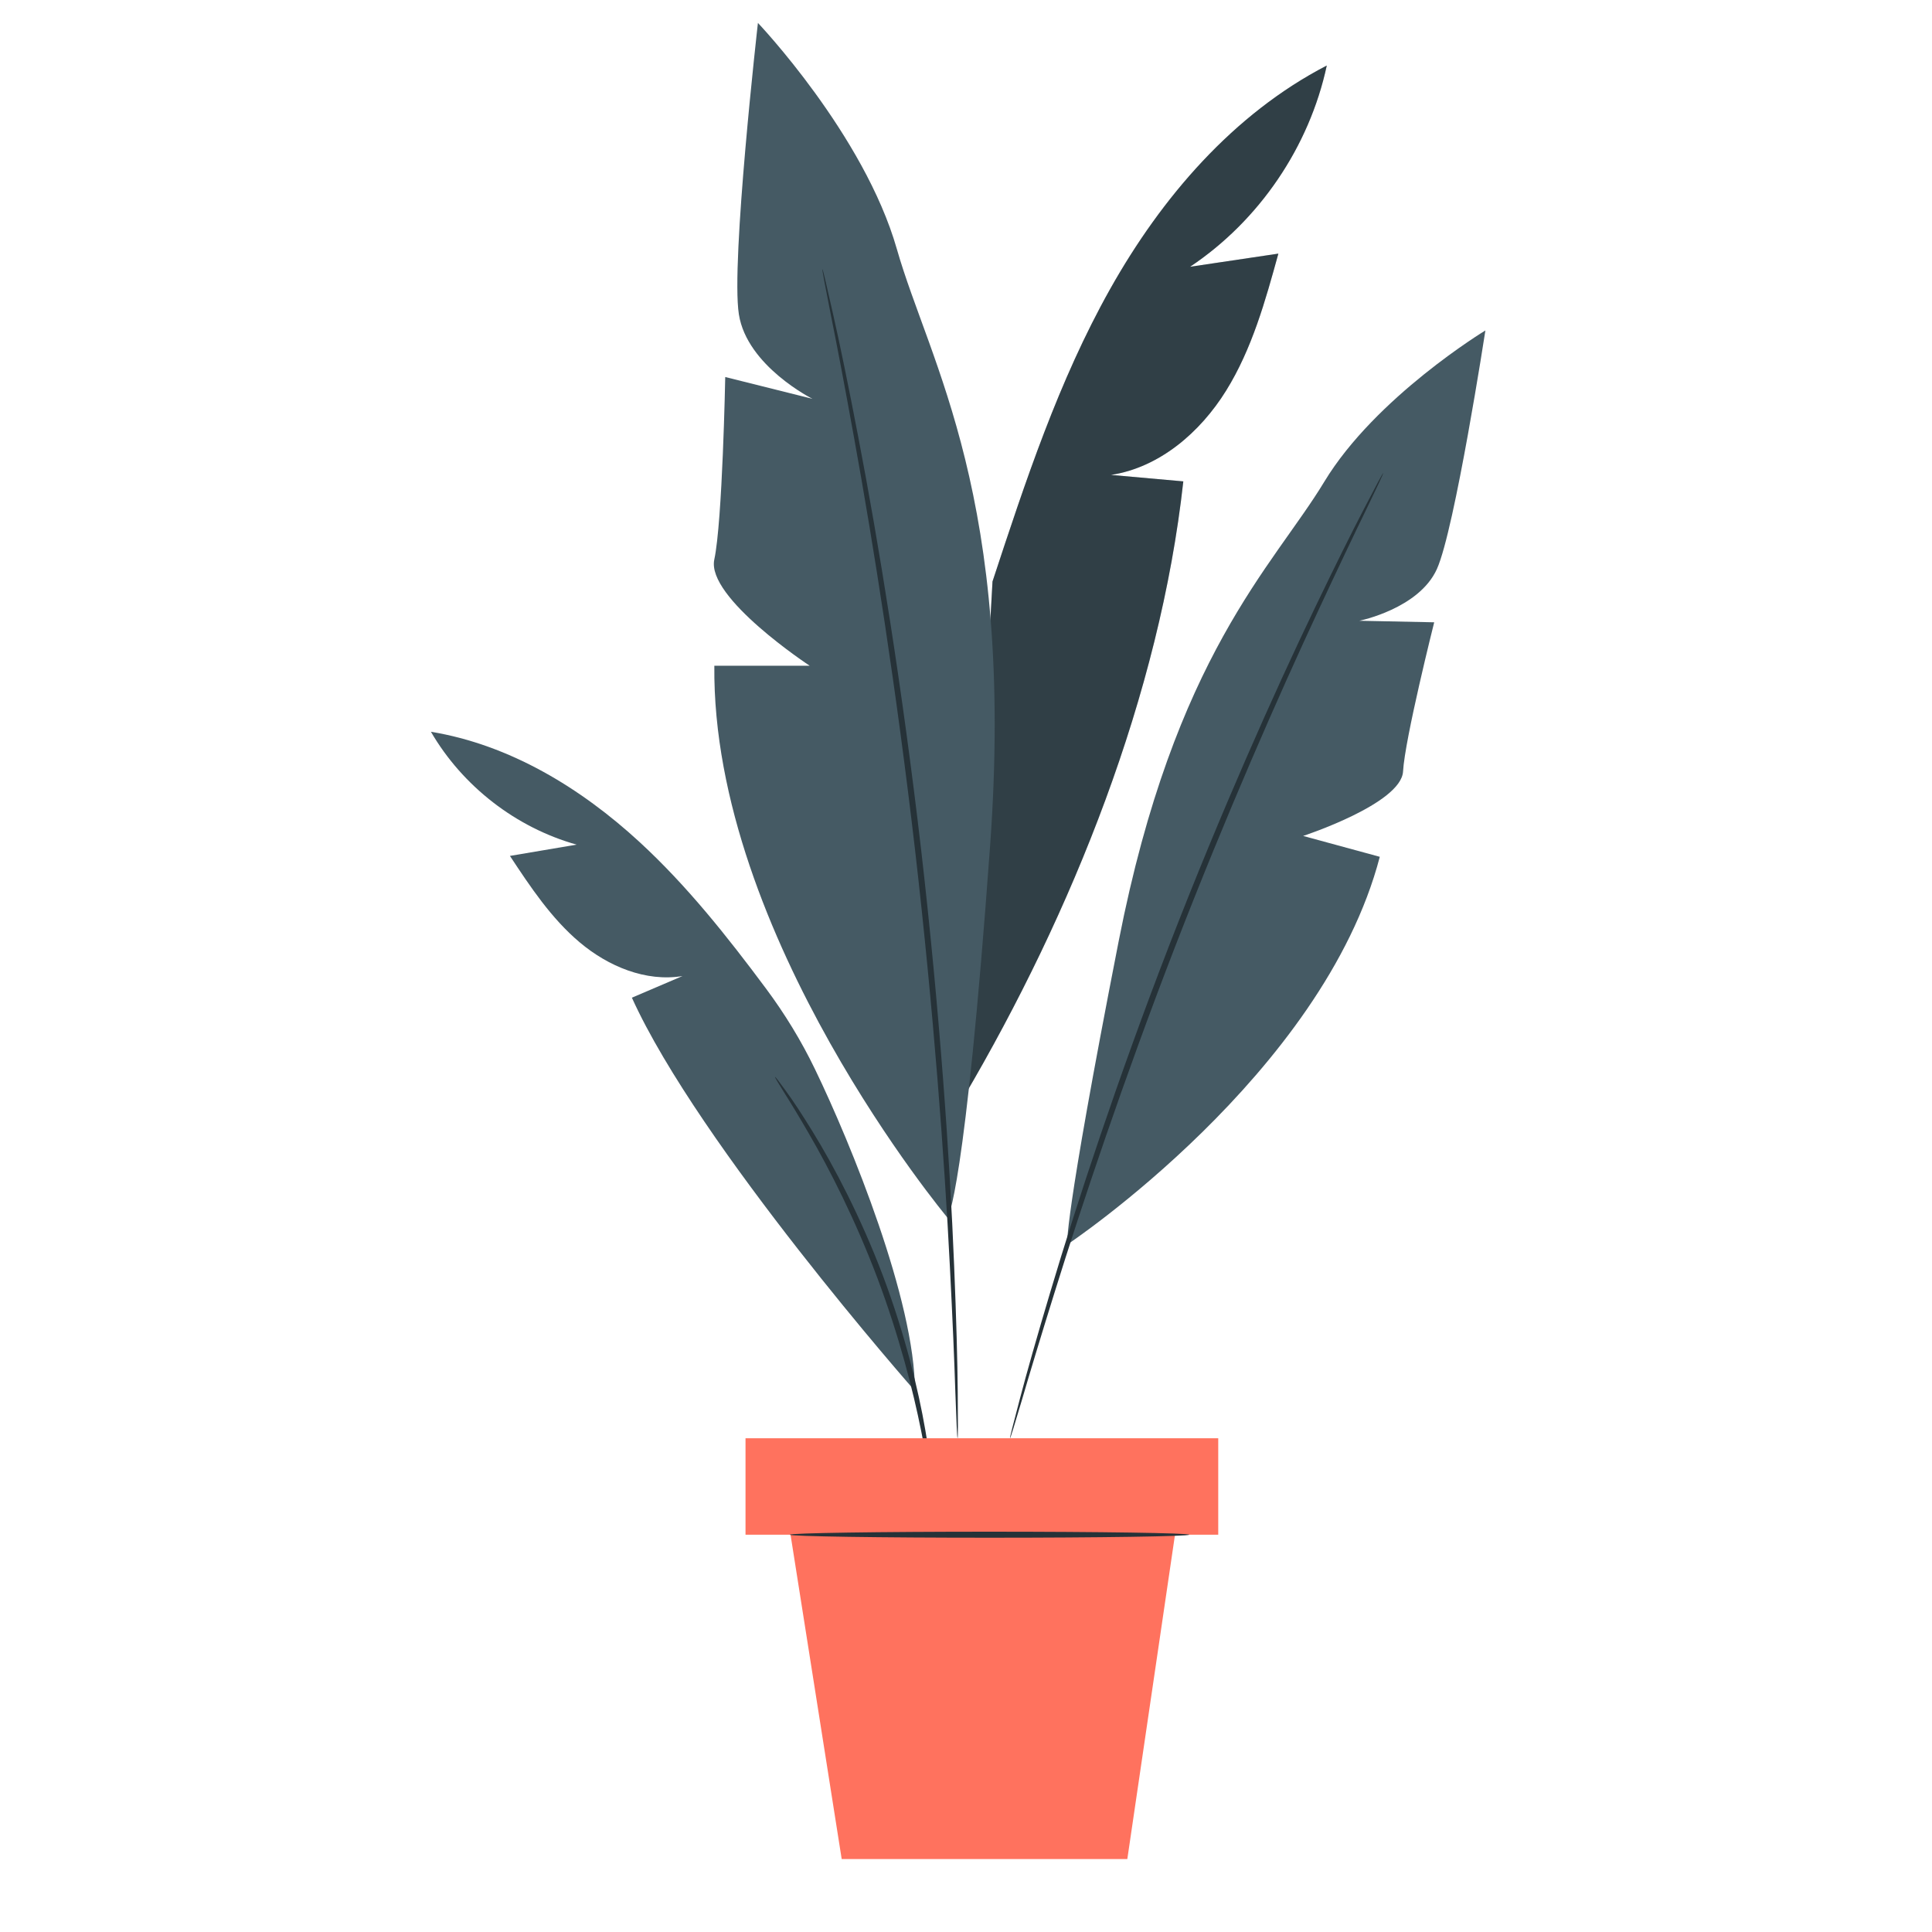 <?xml version="1.0" encoding="utf-8"?>
<!-- Generator: Adobe Illustrator 25.4.1, SVG Export Plug-In . SVG Version: 6.00 Build 0)  -->
<svg version="1.1" xmlns="http://www.w3.org/2000/svg" xmlns:xlink="http://www.w3.org/1999/xlink" x="0px" y="0px"
	 viewBox="0 0 500 500" style="enable-background:new 0 0 500 500;" xml:space="preserve">
<style type="text/css">
	.st0{display:none;}
	.st1{display:inline;}
	.st2{fill:#F5F5F5;}
	.st3{fill:#FFFFFF;}
	.st4{fill:#E0E0E0;}
	.st5{fill:#263238;}
	.st6{fill:#EBEBEB;}
	.st7{fill:#FAFAFA;}
	.st8{fill:#FF725E;}
	.st9{fill:#455A64;}
	.st10{opacity:0.3;}
	.st11{display:inline;fill:#F5F5F5;}
	.st12{opacity:0.6;}
	.st13{fill:#B78876;}
	.st14{fill:#AA6550;}
</style>
<g id="Background_Complete" class="st0">
	<g class="st1">
		<g>
			<path class="st2" d="M91.17,68.46c0-22.5-20.33-40.25-43.63-35.88c-14.65,2.75-26.33,14.72-28.9,29.4
				c-1.6,9.18,0.29,17.81,4.48,24.94H23.1l0.1,0.14c1.4,2.36,3.16,4.05,4.93,6.53l21.22,28.11c2.64,3.5,7.89,3.5,10.53,0
				l20.87-27.64c0,0,3.89-4.64,5.31-7.03l0.08-0.1h-0.01C89.31,81.5,91.17,75.21,91.17,68.46z M54.62,84.38
				c-8.88,0-16.08-7.2-16.08-16.08c0-8.88,7.2-16.08,16.08-16.08c8.88,0,16.08,7.2,16.08,16.08C70.71,77.18,63.51,84.38,54.62,84.38
				z"/>
		</g>
	</g>
	<g class="st1">
		<g>
			<path class="st2" d="M485.36,290.12c0-9.92-8.96-17.74-19.23-15.82c-6.46,1.21-11.61,6.49-12.74,12.96
				c-0.71,4.05,0.13,7.85,1.97,11h-0.01l0.05,0.06c0.62,1.04,1.39,1.79,2.17,2.88l9.35,12.39c1.16,1.54,3.48,1.54,4.64,0l9.2-12.19
				c0,0,1.72-2.05,2.34-3.1l0.03-0.04h-0.01C484.55,295.87,485.36,293.1,485.36,290.12z M469.25,297.14c-3.92,0-7.09-3.17-7.09-7.09
				c0-3.92,3.17-7.09,7.09-7.09c3.92,0,7.09,3.17,7.09,7.09C476.34,293.96,473.17,297.14,469.25,297.14z"/>
		</g>
	</g>
	<g class="st1">
		<g>
			<g>
				
					<ellipse transform="matrix(0.707 -0.707 0.707 0.707 -157.299 397.594)" class="st2" cx="401.29" cy="388.67" rx="40.34" ry="40.34"/>
			</g>
		</g>
		<g>
			<g>
				<path class="st3" d="M401.29,422.25c-18.51,0-33.58-15.06-33.58-33.58s15.06-33.58,33.58-33.58s33.58,15.06,33.58,33.58
					S419.8,422.25,401.29,422.25z M401.29,360.84c-15.35,0-27.83,12.48-27.83,27.83s12.48,27.83,27.83,27.83
					c15.35,0,27.83-12.48,27.83-27.83S416.63,360.84,401.29,360.84z"/>
			</g>
		</g>
		<g>
			<g>
				<path class="st3" d="M401.06,400.15c-6.82,0-12.37-5.55-12.37-12.37c0-6.82,5.55-12.37,12.37-12.37
					c6.82,0,12.37,5.55,12.37,12.37C413.43,394.61,407.88,400.15,401.06,400.15z M401.06,381.17c-3.65,0-6.62,2.97-6.62,6.62
					c0,3.65,2.97,6.62,6.62,6.62c3.65,0,6.62-2.97,6.62-6.62C407.68,384.14,404.71,381.17,401.06,381.17z"/>
			</g>
		</g>
		<g>
			<g>
				<polygon class="st4" points="401.06,387.79 385.43,387.79 388.16,392.61 351.37,409.47 352.61,411.54 389.52,394.87 
					392.05,399.66 				"/>
			</g>
		</g>
		<g>
			<g>
				<path class="st4" d="M351.37,409.47l-0.39-0.38c-1.93-1.88-4.72-2.58-7.3-1.82L329,411.54l8.17,3.59l-3.28,8.73l13.77-4.91
					c3.11-1.11,5.12-4.12,4.95-7.41l0,0L351.37,409.47z"/>
			</g>
		</g>
	</g>
	<g class="st1">
		<g>
			<g>
				<g>
					<path class="st4" d="M173.35,417.93c0-0.01,0.11-0.04,0.3-0.1c0.22-0.06,0.5-0.15,0.87-0.25c0.78-0.22,1.9-0.54,3.34-0.95
						c2.93-0.82,7.16-2.01,12.5-3.51l-0.11,0.2c-0.64-2.14-1.36-4.55-2.13-7.12l-0.04-0.12l0.1-0.08c3.13-2.61,6.22-6.05,8.72-10.26
						c1.25-2.11,2.24-4.47,2.92-6.99c0.71-2.52,0.81-5.27,0.47-8c-0.85-5.45-3.62-11-8.22-15c-4.54-4.03-10.59-6.7-17.02-7.33
						c-4.8-0.47-9.57,0.64-13.67,2.73c-4.16,2.01-7.64,5.05-10.18,8.57c-2.56,3.53-3.91,7.65-4.38,11.64
						c-0.06,1.01-0.22,2-0.19,2.99c0.03,0.99,0.06,1.96,0.08,2.93c0.18,1.92,0.49,3.78,1,5.54c0.53,1.75,1.21,3.4,2.03,4.92
						c0.84,1.51,1.83,2.87,2.88,4.09c2.13,2.44,4.58,4.26,6.96,5.62c4.8,2.72,9.25,3.82,12.4,4.29l0.07,0.01l0.01,0.07
						c0.42,1.98,0.73,3.5,0.95,4.54c0.1,0.5,0.18,0.89,0.24,1.17C173.33,417.79,173.35,417.92,173.35,417.93
						c0,0.01-0.04-0.12-0.1-0.37c-0.07-0.28-0.16-0.65-0.28-1.14c-0.25-1.05-0.61-2.58-1.08-4.57l0.09,0.08
						c-3.2-0.43-7.67-1.48-12.55-4.19c-2.42-1.36-4.92-3.19-7.1-5.65c-1.08-1.23-2.09-2.61-2.96-4.15c-0.85-1.54-1.55-3.22-2.09-5
						c-0.53-1.79-0.85-3.68-1.04-5.63c-0.03-0.98-0.06-1.97-0.1-2.97c-0.03-1,0.13-2.01,0.19-3.04c0.46-4.06,1.83-8.28,4.44-11.89
						c2.59-3.6,6.14-6.7,10.37-8.75c4.16-2.14,9.06-3.27,13.96-2.8c6.56,0.64,12.71,3.36,17.33,7.47c2.32,2.05,4.24,4.47,5.61,7.11
						c0.4,0.63,0.66,1.33,0.95,2c0.29,0.67,0.6,1.34,0.79,2.04c0.21,0.69,0.44,1.38,0.63,2.07c0.13,0.71,0.25,1.41,0.38,2.11
						c0.34,2.8,0.23,5.62-0.51,8.19c-0.7,2.57-1.72,4.96-3,7.1c-2.56,4.26-5.67,7.7-8.87,10.33l0.06-0.2
						c0.75,2.58,1.45,4.99,2.08,7.14l0.05,0.16l-0.16,0.04c-5.4,1.44-9.69,2.58-12.65,3.36c-1.44,0.37-2.55,0.67-3.33,0.87
						c-0.36,0.09-0.64,0.16-0.85,0.21C173.44,417.92,173.34,417.94,173.35,417.93z"/>
				</g>
			</g>
		</g>
		<g>
			<g>
				<g>
					<path class="st4" d="M191.95,417.94c0.04,0.15-3.85,1.34-8.69,2.66c-4.84,1.33-8.8,2.28-8.84,2.14
						c-0.04-0.15,3.85-1.34,8.69-2.66C187.95,418.75,191.91,417.8,191.95,417.94z"/>
				</g>
			</g>
		</g>
		<g>
			<g>
				<g>
					<path class="st4" d="M188.09,426.12c0.06,0.13-1.25,0.8-3.01,1.21c-1.75,0.42-3.22,0.43-3.23,0.28c-0.01-0.16,1.4-0.4,3.1-0.82
						C186.66,426.4,188.03,425.98,188.09,426.12z"/>
				</g>
			</g>
		</g>
		<g>
			<g>
				<g>
					<path class="st4" d="M176.92,416.95c-0.01,0-0.04-0.09-0.1-0.28c-0.06-0.22-0.14-0.5-0.23-0.85c-0.2-0.79-0.48-1.88-0.84-3.27
						c-0.72-2.89-1.74-7-2.99-12.06c-0.63-2.55-1.31-5.34-2.04-8.34c-0.18-0.73-0.44-1.47-0.88-2.06c-0.41-0.61-1.19-0.93-1.82-0.61
						c-0.63,0.31-0.93,1.14-0.94,1.91c-0.02,0.78,0.36,1.54,0.89,2.15c1.09,1.24,2.92,1.77,4.63,1.54c1.73-0.21,3.26-1.44,4.06-3.07
						c0.82-1.62,1.01-3.59,0.58-5.42c-0.22-0.91-0.58-1.83-1.24-2.45c-0.63-0.61-1.7-0.83-2.4-0.33c-0.69,0.5-0.81,1.59-0.45,2.39
						c0.36,0.84,1.1,1.48,1.87,2.05c1.53,1.13,3.29,1.97,5.11,2.11c0.9,0.07,1.82-0.05,2.62-0.39c0.8-0.36,1.52-0.91,2.05-1.59
						c0.53-0.68,0.88-1.49,0.92-2.32c0.05-0.83-0.21-1.65-0.76-2.24c-0.53-0.59-1.33-0.93-2.05-0.71c-0.72,0.21-1.26,0.87-1.52,1.58
						c-0.5,1.47-0.06,3.11,0.12,4.61c0.48,3.04,1.03,5.86,1.53,8.44c1.03,5.11,1.87,9.26,2.46,12.18c0.28,1.41,0.51,2.52,0.67,3.31
						c0.07,0.35,0.12,0.64,0.16,0.86c0.03,0.2,0.05,0.3,0.04,0.3c-0.01,0-0.04-0.09-0.09-0.29c-0.06-0.22-0.13-0.5-0.22-0.85
						c-0.19-0.79-0.44-1.89-0.77-3.29c-0.65-2.86-1.58-7.01-2.63-12.15c-0.52-2.57-1.09-5.39-1.6-8.44
						c-0.11-0.77-0.24-1.54-0.32-2.34c-0.08-0.8-0.09-1.67,0.2-2.5c0.3-0.81,0.9-1.6,1.83-1.89c0.94-0.3,1.95,0.15,2.56,0.84
						c0.65,0.69,0.96,1.67,0.9,2.61c-0.04,0.95-0.44,1.87-1.02,2.61c-0.58,0.76-1.36,1.36-2.25,1.76c-0.9,0.39-1.9,0.51-2.87,0.44
						c-1.97-0.15-3.81-1.03-5.4-2.21c-0.79-0.58-1.6-1.27-2.04-2.27c-0.43-0.97-0.34-2.31,0.63-3.05c1-0.69,2.31-0.36,3.09,0.38
						c0.8,0.75,1.17,1.76,1.4,2.72c0.46,1.96,0.26,4.04-0.63,5.79c-0.85,1.75-2.55,3.12-4.46,3.35c-1.87,0.25-3.85-0.32-5.08-1.72
						c-0.59-0.68-1.03-1.57-1.01-2.49c0.02-0.88,0.34-1.88,1.22-2.33c0.43-0.22,0.94-0.22,1.37-0.06c0.45,0.16,0.78,0.48,1.04,0.82
						c0.5,0.69,0.76,1.48,0.95,2.24c0.71,3,1.37,5.8,1.98,8.35c1.19,5.08,2.15,9.2,2.82,12.1c0.32,1.4,0.56,2.5,0.74,3.3
						c0.07,0.35,0.13,0.64,0.18,0.86C176.92,416.85,176.93,416.95,176.92,416.95z"/>
				</g>
			</g>
		</g>
		<g>
			<g>
				<g>
					<path class="st4" d="M191.31,421.68c0.04,0.15-3.11,1.13-7.04,2.21c-3.93,1.07-7.14,1.83-7.18,1.68
						c-0.04-0.15,3.11-1.13,7.04-2.21C188.06,422.29,191.27,421.54,191.31,421.68z"/>
				</g>
			</g>
		</g>
	</g>
</g>
<g id="Background_Simple" class="st0">
	<g class="st1">
		<path class="st2" d="M437.85,94.6l-2.43-4.01C414.9,56.78,377.8,36.4,338.7,38.88c-5.03,0.32-10.03,1-14.97,2.06
			c-35.56,7.61-66.5,34.5-79.32,68.94c-7.54,20.25-9.65,43.57-23.96,59.65c-18.63,20.92-50.25,21.58-78.06,20.71
			c-27.8-0.87-59.45-0.13-77.99,20.88c-11.61,13.15-15.3,31.86-14.36,49.48c2.48,46.64,34.98,88.35,76.31,109.07
			c41.33,20.73,90,22.59,135.23,13.47c63.37-12.77,123.63-47.86,159.86-102.04C457.66,226.9,466.83,153.08,437.85,94.6z"/>
	</g>
	<g class="st1">
		
			<ellipse transform="matrix(0.17 -0.985 0.985 0.17 -74.709 707.47)" class="st2" cx="382.68" cy="398.09" rx="27.09" ry="27.09"/>
	</g>
</g>
<g id="Floor" class="st0">
	<g class="st1">
		<g>
			<path class="st5" d="M463.14,467.86c0,0.14-95.44,0.26-213.13,0.26c-117.74,0-213.15-0.12-213.15-0.26
				c0-0.14,95.41-0.26,213.15-0.26C367.71,467.6,463.14,467.71,463.14,467.86z"/>
		</g>
	</g>
</g>
<g id="Screen" class="st0">
	<g class="st1">
		<g>
			<rect x="54.68" y="65.6" class="st4" width="390.85" height="25.04"/>
		</g>
		<g>
			<rect x="54.62" y="113.64" class="st3" width="390.85" height="219.2"/>
		</g>
		<g>
			<polygon class="st6" points="54.68,90.46 108.35,90.46 113.66,74.97 200.66,74.97 205.97,90.46 445.53,90.46 445.53,114.17 
				54.68,114.17 			"/>
		</g>
		<g>
			<path class="st5" d="M67.58,75.59c0,1.62-1.32,2.94-2.94,2.94c-1.62,0-2.94-1.32-2.94-2.94c0-1.62,1.32-2.94,2.94-2.94
				C66.27,72.65,67.58,73.96,67.58,75.59z"/>
		</g>
		<g>
			<path class="st5" d="M76.67,75.59c0,1.62-1.32,2.94-2.94,2.94c-1.62,0-2.94-1.32-2.94-2.94c0-1.62,1.32-2.94,2.94-2.94
				C75.36,72.65,76.67,73.96,76.67,75.59z"/>
		</g>
		<g>
			<path class="st5" d="M85.76,75.59c0,1.62-1.32,2.94-2.94,2.94c-1.62,0-2.94-1.32-2.94-2.94c0-1.62,1.32-2.94,2.94-2.94
				C84.45,72.65,85.76,73.96,85.76,75.59z"/>
		</g>
		<g>
			<path class="st7" d="M402.33,109.45H134.18c-4.11,0-7.44-3.33-7.44-7.44l0,0c0-4.11,3.33-7.44,7.44-7.44h268.15
				c4.11,0,7.44,3.33,7.44,7.44l0,0C409.77,106.12,406.44,109.45,402.33,109.45z"/>
		</g>
		<g>
			<path class="st4" d="M140.6,103v2.51h-1.27v-2.32c0-0.71-0.33-1.04-0.89-1.04c-0.61,0-1.05,0.38-1.05,1.18v2.17h-1.27v-6.06h1.27
				v2.12c0.34-0.34,0.83-0.52,1.4-0.52C139.82,101.06,140.6,101.66,140.6,103z"/>
			<path class="st4" d="M144.58,105.3c-0.26,0.19-0.65,0.28-1.04,0.28c-1.04,0-1.64-0.53-1.64-1.58v-1.8h-0.68v-0.98h0.68v-1.07
				h1.27v1.07h1.09v0.98h-1.09v1.79c0,0.38,0.2,0.58,0.55,0.58c0.19,0,0.38-0.06,0.51-0.16L144.58,105.3z"/>
			<path class="st4" d="M148.04,105.3c-0.26,0.19-0.65,0.28-1.04,0.28c-1.04,0-1.64-0.53-1.64-1.58v-1.8h-0.68v-0.98h0.68v-1.07
				h1.27v1.07h1.09v0.98h-1.09v1.79c0,0.38,0.2,0.58,0.55,0.58c0.19,0,0.38-0.06,0.51-0.16L148.04,105.3z"/>
			<path class="st4" d="M153.54,103.32c0,1.38-0.96,2.26-2.19,2.26c-0.55,0-1-0.17-1.32-0.53v2.05h-1.27v-5.98h1.22v0.51
				c0.32-0.38,0.79-0.57,1.38-0.57C152.59,101.06,153.54,101.94,153.54,103.32z M152.25,103.32c0-0.76-0.48-1.22-1.12-1.22
				s-1.12,0.46-1.12,1.22c0,0.76,0.48,1.22,1.12,1.22S152.25,104.08,152.25,103.32z"/>
			<path class="st4" d="M154.08,101.85c0-0.47,0.35-0.78,0.79-0.78c0.44,0,0.79,0.31,0.79,0.78c0,0.47-0.35,0.8-0.79,0.8
				C154.43,102.65,154.08,102.31,154.08,101.85z M154.08,104.78c0-0.47,0.35-0.78,0.79-0.78c0.44,0,0.79,0.31,0.79,0.78
				c0,0.47-0.35,0.8-0.79,0.8C154.43,105.58,154.08,105.25,154.08,104.78z"/>
			<path class="st4" d="M158.8,98.64h1.13l-2.69,7.69h-1.13L158.8,98.64z"/>
			<path class="st4" d="M161.41,98.64h1.13l-2.69,7.69h-1.13L161.41,98.64z"/>
		</g>
		<g>
			<g>
				<path class="st7" d="M402.09,153.06H168.46c-7.29,0-13.19-5.91-13.19-13.19l0,0c0-7.28,5.91-13.19,13.19-13.19h233.63
					c7.29,0,13.19,5.91,13.19,13.19l0,0C415.28,147.16,409.37,153.06,402.09,153.06z"/>
			</g>
			<g>
				<g>
					<path class="st5" d="M402.09,153.06c-0.03-0.11,2.02,0.24,5.4-1.22c1.64-0.77,3.6-2.04,5.16-4.22
						c0.78-1.08,1.48-2.35,1.94-3.81c0.45-1.46,0.67-3.11,0.55-4.83c-0.12-1.72-0.59-3.52-1.48-5.21c-0.89-1.7-2.24-3.25-3.93-4.49
						c-1.69-1.25-3.79-2.07-6.04-2.36c-1.13-0.13-2.3-0.1-3.49-0.1c-1.19,0-2.41,0-3.64,0.01c-9.89,0.01-21.14,0.02-33.59,0.04
						c-49.78,0.02-118.54,0.05-194.48,0.08c-2.32,0.04-4.65,0.61-6.63,1.83c-2,1.17-3.62,2.92-4.75,4.92
						c-2.21,4.04-2.07,9.24,0.42,13.06c1.19,1.93,2.93,3.49,4.9,4.56c2,1.04,4.23,1.56,6.49,1.5c4.55,0,9.07,0,13.55,0
						c17.91,0.01,35.18,0.01,51.64,0.02c32.91,0.02,62.54,0.04,87.43,0.06c24.88,0.03,45.02,0.06,58.94,0.08
						c6.95,0.02,12.35,0.04,16.03,0.05c1.83,0.01,3.22,0.02,4.17,0.03C401.61,153.04,402.09,153.06,402.09,153.06
						s-0.48,0.02-1.42,0.03c-0.95,0.01-2.34,0.01-4.17,0.03c-3.67,0.01-9.07,0.03-16.03,0.05c-13.93,0.02-34.06,0.05-58.94,0.08
						c-24.89,0.02-54.52,0.03-87.43,0.06c-16.46,0-33.73,0.01-51.64,0.02c-4.48,0-8.99,0-13.55,0c-2.31,0.07-4.66-0.48-6.73-1.56
						c-2.05-1.11-3.87-2.73-5.1-4.74c-2.59-3.97-2.74-9.37-0.44-13.58c1.17-2.08,2.86-3.9,4.94-5.11c2.05-1.27,4.48-1.87,6.89-1.91
						c75.94,0.03,144.7,0.06,194.48,0.08c12.44,0.01,23.7,0.03,33.59,0.04c1.24,0,2.45,0,3.64,0.01c1.19,0,2.37-0.02,3.52,0.11
						c2.3,0.3,4.44,1.14,6.15,2.42c1.72,1.26,3.09,2.85,3.99,4.58c0.9,1.73,1.37,3.56,1.49,5.31c0.12,1.75-0.11,3.42-0.58,4.9
						c-0.47,1.48-1.19,2.77-1.98,3.85c-1.59,2.19-3.59,3.46-5.24,4.22c-1.69,0.75-3.09,0.95-4.02,1.07
						C402.57,153.06,402.09,153.06,402.09,153.06z"/>
				</g>
			</g>
		</g>
		<g>
			<path class="st4" d="M173.82,142.68l0.5-1.11c0.53,0.39,1.33,0.66,2.09,0.66c0.87,0,1.22-0.29,1.22-0.68
				c0-1.19-3.69-0.37-3.69-2.73c0-1.08,0.87-1.98,2.67-1.98c0.8,0,1.61,0.19,2.2,0.56l-0.45,1.12c-0.59-0.34-1.2-0.5-1.76-0.5
				c-0.87,0-1.21,0.33-1.21,0.73c0,1.17,3.69,0.36,3.69,2.69c0,1.06-0.88,1.97-2.69,1.97C175.39,143.42,174.38,143.12,173.82,142.68
				z"/>
			<path class="st4" d="M184.75,141.27h-3.69c0.14,0.61,0.65,0.98,1.4,0.98c0.52,0,0.89-0.15,1.22-0.47l0.75,0.82
				c-0.45,0.52-1.13,0.79-2.01,0.79c-1.69,0-2.78-1.06-2.78-2.51c0-1.46,1.11-2.51,2.6-2.51c1.43,0,2.54,0.96,2.54,2.53
				C184.78,141,184.76,141.15,184.75,141.27z M181.04,140.44h2.4c-0.1-0.62-0.56-1.02-1.2-1.02
				C181.6,139.43,181.14,139.82,181.04,140.44z"/>
			<path class="st4" d="M189.9,140.52v2.78h-1.32v-0.61c-0.26,0.44-0.77,0.68-1.49,0.68c-1.14,0-1.82-0.63-1.82-1.48
				c0-0.86,0.61-1.46,2.09-1.46h1.12c0-0.61-0.36-0.96-1.12-0.96c-0.52,0-1.05,0.17-1.4,0.45l-0.51-0.99
				c0.53-0.38,1.32-0.59,2.1-0.59C189.04,138.36,189.9,139.05,189.9,140.52z M188.49,141.77v-0.5h-0.97c-0.66,0-0.87,0.25-0.87,0.57
				c0,0.35,0.3,0.59,0.8,0.59C187.92,142.43,188.32,142.21,188.49,141.77z"/>
			<path class="st4" d="M194.21,138.36v1.31c-0.12-0.01-0.21-0.02-0.32-0.02c-0.78,0-1.3,0.43-1.3,1.36v2.3h-1.41v-4.88h1.35v0.64
				C192.88,138.6,193.46,138.36,194.21,138.36z"/>
			<path class="st4" d="M194.65,140.87c0-1.47,1.13-2.51,2.72-2.51c1.02,0,1.83,0.44,2.18,1.24l-1.1,0.59
				c-0.26-0.46-0.65-0.67-1.1-0.67c-0.72,0-1.28,0.5-1.28,1.35c0,0.85,0.56,1.35,1.28,1.35c0.44,0,0.83-0.2,1.1-0.67l1.1,0.6
				c-0.35,0.78-1.16,1.23-2.18,1.23C195.78,143.38,194.65,142.34,194.65,140.87z"/>
			<path class="st4" d="M205.32,140.51v2.79h-1.41v-2.57c0-0.79-0.36-1.15-0.99-1.15c-0.68,0-1.17,0.42-1.17,1.31v2.41h-1.41v-6.73
				h1.41v2.36c0.38-0.38,0.92-0.58,1.55-0.58C204.45,138.36,205.32,139.03,205.32,140.51z"/>
			<path class="st4" d="M208.82,142.49c0-0.53,0.39-0.87,0.88-0.87c0.49,0,0.88,0.34,0.88,0.87c0,0.52-0.39,0.89-0.88,0.89
				C209.21,143.38,208.82,143.01,208.82,142.49z"/>
			<path class="st4" d="M211.2,142.49c0-0.53,0.39-0.87,0.88-0.87c0.49,0,0.88,0.34,0.88,0.87c0,0.52-0.39,0.89-0.88,0.89
				C211.59,143.38,211.2,143.01,211.2,142.49z"/>
			<path class="st4" d="M213.57,142.49c0-0.53,0.39-0.87,0.88-0.87c0.49,0,0.88,0.34,0.88,0.87c0,0.52-0.39,0.89-0.88,0.89
				C213.96,143.38,213.57,143.01,213.57,142.49z"/>
		</g>
		<g>
			<g>
				<path d="M128.07,176.02c0,0.14-9.38,0.26-20.94,0.26c-11.57,0-20.94-0.12-20.94-0.26c0-0.14,9.37-0.26,20.94-0.26
					C118.69,175.76,128.07,175.88,128.07,176.02z"/>
			</g>
		</g>
		<g>
			<rect x="86.19" y="187.99" class="st8" width="43.52" height="43.52"/>
		</g>
		<g>
			<g>
				<path d="M394.15,198.25c0,0.14-54.02,0.26-120.64,0.26c-66.65,0-120.65-0.12-120.65-0.26s54.01-0.26,120.65-0.26
					C340.13,197.99,394.15,198.1,394.15,198.25z"/>
			</g>
		</g>
		<g>
			<g>
				<path d="M218.86,214.63c0,0.14-14.23,0.26-31.79,0.26c-17.56,0-31.79-0.12-31.79-0.26c0-0.14,14.23-0.26,31.79-0.26
					C204.62,214.37,218.86,214.49,218.86,214.63z"/>
			</g>
		</g>
		<g>
			<g>
				<path class="st4" d="M355.59,229.83c0,0.14-44.85,0.26-100.15,0.26c-55.33,0-100.16-0.12-100.16-0.26s44.84-0.26,100.16-0.26
					C310.74,229.56,355.59,229.68,355.59,229.83z"/>
			</g>
		</g>
		<g>
			<g>
				<path d="M128.07,253.97c0,0.14-9.38,0.26-20.94,0.26c-11.57,0-20.94-0.12-20.94-0.26c0-0.14,9.37-0.26,20.94-0.26
					C118.69,253.71,128.07,253.83,128.07,253.97z"/>
			</g>
		</g>
		<g>
			<rect x="86.19" y="265.94" class="st8" width="43.52" height="43.52"/>
		</g>
		<g>
			<g>
				<path d="M408.49,276.19c0,0.14-57.23,0.26-127.81,0.26c-70.6,0-127.82-0.12-127.82-0.26s57.22-0.26,127.82-0.26
					C351.26,275.93,408.49,276.05,408.49,276.19z"/>
			</g>
		</g>
		<g>
			<g>
				<path d="M218.86,292.58c0,0.14-14.23,0.26-31.79,0.26c-17.56,0-31.79-0.12-31.79-0.26c0-0.14,14.23-0.26,31.79-0.26
					C204.62,292.32,218.86,292.44,218.86,292.58z"/>
			</g>
		</g>
		<g>
			<g>
				<path class="st4" d="M390.47,307.77c0,0.14-52.66,0.26-117.59,0.26c-64.96,0-117.61-0.12-117.61-0.26
					c0-0.14,52.64-0.26,117.61-0.26C337.82,307.51,390.47,307.63,390.47,307.77z"/>
			</g>
		</g>
		<g>
			<g>
				<path class="st5" d="M445.53,333.37c0-1.71-0.08-104.79-0.21-267.76l0.21,0.21c-108.19,0.01-243.89,0.03-390.82,0.05h-0.03
					l0.26-0.26c-0.01,95.57-0.02,186.39-0.02,267.76l-0.24-0.24C285.23,333.27,443.41,333.36,445.53,333.37
					c-2.12,0-160.3,0.1-390.85,0.24l-0.24,0v-0.24c-0.01-81.38-0.01-172.19-0.02-267.76v-0.26h0.26h0.03
					c146.93,0.02,282.63,0.04,390.82,0.05h0.21l0,0.21C445.62,228.57,445.53,331.65,445.53,333.37z"/>
			</g>
		</g>
		<g>
			<g>
				<path d="M190.1,85c0,0.14-13.8,0.26-30.82,0.26c-17.03,0-30.82-0.12-30.82-0.26s13.8-0.26,30.82-0.26
					C176.3,84.74,190.1,84.86,190.1,85z"/>
			</g>
		</g>
		<g>
			<rect x="79.76" y="134.22" class="st9" width="54.74" height="16.49"/>
		</g>
		<g>
			<g>
				<path class="st8" d="M231.43,177.41c0,0.14-17.02,0.26-38.01,0.26c-21,0-38.02-0.12-38.02-0.26s17.02-0.26,38.02-0.26
					C214.41,177.15,231.43,177.27,231.43,177.41z"/>
			</g>
		</g>
		<g>
			<g>
				<path class="st8" d="M231.43,253.97c0,0.14-17.02,0.26-38.01,0.26c-21,0-38.02-0.12-38.02-0.26c0-0.14,17.02-0.26,38.02-0.26
					C214.41,253.71,231.43,253.83,231.43,253.97z"/>
			</g>
		</g>
		<g>
			<g>
				<path class="st8" d="M397.06,144.26c-3.5,0-6.35-2.85-6.35-6.35c0-3.5,2.85-6.35,6.35-6.35s6.35,2.85,6.35,6.35
					C403.41,141.41,400.56,144.26,397.06,144.26z M397.06,132.55c-2.95,0-5.35,2.4-5.35,5.35c0,2.95,2.4,5.35,5.35,5.35
					c2.95,0,5.35-2.4,5.35-5.35C402.41,134.95,400.01,132.55,397.06,132.55z"/>
			</g>
			<g>
				<path class="st8" d="M404.87,147.08c-0.13,0-0.25-0.05-0.35-0.14l-4.14-4.11c-0.2-0.19-0.2-0.51,0-0.71
					c0.19-0.19,0.51-0.2,0.71,0l4.14,4.11c0.2,0.19,0.2,0.51,0,0.71C405.12,147.03,404.99,147.08,404.87,147.08z"/>
			</g>
		</g>
		<g>
			<g>
				<path d="M299.88,213.51c0,0.14-16.38,0.26-36.57,0.26c-20.2,0-36.58-0.12-36.58-0.26s16.37-0.26,36.58-0.26
					C283.51,213.25,299.88,213.36,299.88,213.51z"/>
			</g>
		</g>
		<g>
			<g>
				<path d="M347.15,212.38c0,0.14-8.57,0.26-19.13,0.26c-10.57,0-19.13-0.12-19.13-0.26s8.56-0.26,19.13-0.26
					C338.58,212.12,347.15,212.24,347.15,212.38z"/>
			</g>
		</g>
		<g>
			<g>
				<path d="M299.53,292.58c0,0.14-16.38,0.26-36.57,0.26c-20.2,0-36.58-0.12-36.58-0.26c0-0.14,16.37-0.26,36.58-0.26
					C283.16,292.32,299.53,292.44,299.53,292.58z"/>
			</g>
		</g>
	</g>
</g>
<g id="Plant">
	<g>
		<g>
			<path class="st9" d="M343.37,16.96c-24.19,12.53-42.73,34.1-56.07,57.85c-13.34,23.75-21.93,49.81-30.44,75.68l-7.45,133.44
				c28.14-47.87,50.73-104.15,56.83-159.35c-6.24-0.56-12.48-1.11-18.73-1.67c12.56-1.92,23.1-11.01,29.8-21.8
				s10.16-23.23,13.53-35.47c-7.62,1.13-15.23,2.26-22.85,3.4C325.89,57.09,338.86,37.99,343.37,16.96z"/>
		</g>
		<g class="st10">
			<g>
				<path d="M343.37,16.96c-24.19,12.53-42.73,34.1-56.07,57.85c-13.34,23.75-21.93,49.81-30.44,75.68l-7.45,133.44
					c28.14-47.87,50.73-104.15,56.83-159.35c-6.24-0.56-12.48-1.11-18.73-1.67c12.56-1.92,23.1-11.01,29.8-21.8
					s10.16-23.23,13.53-35.47c-7.62,1.13-15.23,2.26-22.85,3.4C325.89,57.09,338.86,37.99,343.37,16.96z"/>
			</g>
		</g>
		<g>
			<path class="st9" d="M245.25,315.19c0,0-61.08-73.11-60.38-142.9h24.67c0,0-26.8-17.62-24.68-27.49
				c2.12-9.87,2.83-47.23,2.83-47.23l22.56,5.64c0,0-16.92-8.46-19.03-21.85c-2.12-13.39,4.93-75.43,4.93-75.43
				s27.49,28.9,35.95,58.51c8.46,29.61,30.67,64.15,24.14,154.39C249.73,309.05,245.25,315.19,245.25,315.19z"/>
		</g>
		<g>
			<path class="st9" d="M276.21,322.09c0,0,66.18-44.08,80.88-100.35l-19.84-5.4c0,0,25.4-8.31,25.86-16.7s8.06-38.59,8.06-38.59
				l-19.37-0.4c0,0,15.45-3.1,20.08-13.41c4.63-10.31,12.54-61.72,12.54-61.72s-28.43,17.22-41.71,39.18
				c-13.28,21.95-38.69,44.87-53.19,118.84C275.03,317.51,276.21,322.09,276.21,322.09z"/>
		</g>
		<g>
			<g>
				<path class="st5" d="M212.84,69.66c0.03-0.01,0.11,0.25,0.24,0.75c0.15,0.59,0.33,1.33,0.55,2.25c0.48,2.1,1.14,5,1.98,8.67
					c1.71,7.53,3.97,18.47,6.56,32.03c5.21,27.11,11.37,64.78,16.23,106.64c4.82,41.87,7.42,79.96,8.53,107.55
					c0.57,13.79,0.87,24.96,0.93,32.68c0.02,3.77,0.04,6.74,0.05,8.89c-0.01,0.94-0.02,1.7-0.03,2.31
					c-0.01,0.52-0.03,0.79-0.06,0.79c-0.03,0-0.06-0.27-0.1-0.79c-0.03-0.61-0.08-1.37-0.13-2.31c-0.08-2.15-0.2-5.12-0.35-8.88
					c-0.24-7.71-0.71-18.87-1.42-32.65c-1.39-27.56-4.16-65.59-8.98-107.42c-4.85-41.82-10.83-79.47-15.76-106.62
					c-2.45-13.58-4.54-24.55-6.07-32.11c-0.72-3.7-1.28-6.61-1.69-8.73c-0.16-0.93-0.3-1.68-0.4-2.28
					C212.84,69.93,212.81,69.66,212.84,69.66z"/>
			</g>
		</g>
		<g>
			<path class="st9" d="M236.78,359.96c0,0-55.9-63.42-73.25-101.76l13.1-5.6c-9.5,1.57-19.23-2.51-26.59-8.71
				c-7.36-6.2-12.77-14.35-18.07-22.38l17.26-2.92c-15.7-4.4-29.52-15.12-37.71-29.21c20.37,3.35,38.79,14.54,53.98,28.52
				c12.3,11.32,22.71,24.47,32.71,37.9c4.88,6.55,9.15,13.53,12.7,20.89C220.29,296.1,236.81,336.67,236.78,359.96z"/>
		</g>
		<g>
			<g>
				<path class="st5" d="M357.97,122.43c0.02,0.01-0.06,0.23-0.24,0.66c-0.23,0.5-0.5,1.11-0.84,1.85
					c-0.83,1.73-1.95,4.08-3.37,7.05c-2.98,6.1-7.2,14.96-12.32,25.96c-10.25,21.99-23.77,52.67-37.14,87.19
					c-13.34,34.54-23.98,66.35-31.19,89.51c-3.61,11.58-6.45,20.98-8.35,27.5c-0.95,3.15-1.7,5.65-2.25,7.48
					c-0.25,0.78-0.45,1.41-0.62,1.94c-0.15,0.43-0.24,0.65-0.26,0.65c-0.03-0.01,0.01-0.24,0.11-0.69c0.13-0.54,0.28-1.18,0.48-1.98
					c0.48-1.86,1.14-4.38,1.97-7.56c1.72-6.57,4.4-16.02,7.88-27.65c6.94-23.27,17.43-55.17,30.79-89.75
					c13.38-34.56,27.08-65.21,37.59-87.1c5.25-10.95,9.63-19.75,12.77-25.76c1.53-2.91,2.74-5.22,3.63-6.93
					c0.39-0.71,0.71-1.3,0.98-1.78C357.82,122.61,357.95,122.42,357.97,122.43z"/>
			</g>
		</g>
		<g>
			<g>
				<path class="st5" d="M241.52,387.14c-0.11,0.01-0.42-1.6-0.89-4.52c-0.45-2.92-1.2-7.14-2.24-12.32
					c-2.07-10.36-5.68-24.54-11.35-39.62c-5.71-15.08-12.37-28.11-17.67-37.25c-2.64-4.57-4.87-8.23-6.46-10.73
					c-1.57-2.5-2.41-3.92-2.32-3.98c0.09-0.06,1.09,1.24,2.82,3.65c1.75,2.39,4.13,5.98,6.9,10.5c5.56,9.04,12.43,22.08,18.18,37.26
					c5.72,15.19,9.18,29.51,10.98,39.97c0.91,5.23,1.49,9.49,1.76,12.44C241.51,385.49,241.62,387.13,241.52,387.14z"/>
			</g>
		</g>
		<g>
			<rect x="192.94" y="372.22" class="st8" width="122.34" height="24.96"/>
		</g>
		<g>
			<polygon class="st8" points="204.59,397.18 217.83,481.12 291.75,481.12 304.09,397.18 			"/>
		</g>
		<g>
			<g>
				<path class="st5" d="M307.77,397.18c0,0.43-23.14,0.78-51.68,0.78c-28.55,0-51.69-0.35-51.69-0.78c0-0.43,23.14-0.78,51.69-0.78
					C284.63,396.4,307.77,396.75,307.77,397.18z"/>
			</g>
		</g>
	</g>
</g>
<g id="Magnifying_Glass" class="st0">
	<path class="st11" d="M343.03,181.02H124.69c-8.06,0-14.59-6.53-14.59-14.59v-7.39c0-8.06,6.53-14.59,14.59-14.59h218.34
		c8.06,0,14.59,6.53,14.59,14.59v7.39C357.62,174.49,351.09,181.02,343.03,181.02z"/>
	<g class="st1">
		<g>
			<g>
				<g>
					<g>
						<g>
							<g>
								<path class="st5" d="M302.49,104.41c-9.32-4.44-17.39-11.73-22.74-21.44c-6.59-11.96-8.13-25.77-4.33-38.89
									c3.8-13.12,12.48-23.98,24.44-30.57c24.69-13.61,55.85-4.59,69.46,20.1l0,0c6.59,11.96,8.13,25.78,4.33,38.89
									s-12.48,23.97-24.44,30.57C334.23,111.33,316.87,111.26,302.49,104.41z M345.1,15.26c-13.42-6.39-29.62-6.46-43.6,1.24
									c-11.16,6.15-19.26,16.28-22.8,28.52c-3.54,12.24-2.11,25.13,4.04,36.29c6.15,11.16,16.28,19.26,28.52,22.8
									c12.24,3.54,25.13,2.11,36.29-4.04c11.16-6.15,19.26-16.28,22.8-28.52c3.54-12.24,2.11-25.13-4.04-36.29
									C361.33,26.21,353.8,19.41,345.1,15.26z"/>
							</g>
						</g>
					</g>
				</g>
				<g>
					<g>
						<g>
							<g>
								<path class="st5" d="M388.76,160.3L388.76,160.3c-2.99,1.84-6.9,0.91-8.74-2.07l-33.44-54.18c-0.32-0.51-0.16-1.19,0.36-1.5
									l7.13-4.4c0.5-0.31,1.16-0.17,1.48,0.32l35.17,52.91C392.71,154.36,391.82,158.41,388.76,160.3z"/>
							</g>
						</g>
					</g>
				</g>
			</g>
			<g>
				<g>
					<g>
						<g>
							<g>
								<path class="st9" d="M303.72,101.83c-9.32-4.44-17.39-11.73-22.74-21.44c-6.59-11.96-8.13-25.77-4.33-38.89
									c3.8-13.12,12.48-23.98,24.44-30.57c24.69-13.61,55.85-4.59,69.46,20.1l0,0c6.59,11.96,8.13,25.78,4.33,38.89
									c-3.8,13.12-12.48,23.97-24.44,30.57C335.46,108.75,318.1,108.68,303.72,101.83z M346.33,12.68
									c-13.42-6.39-29.62-6.46-43.6,1.24c-11.16,6.15-19.26,16.28-22.8,28.52c-3.54,12.24-2.11,25.13,4.04,36.29
									c6.15,11.16,16.28,19.26,28.52,22.8c12.24,3.54,25.13,2.11,36.29-4.04c11.16-6.15,19.26-16.28,22.8-28.52
									c3.54-12.24,2.11-25.13-4.04-36.29C362.55,23.62,355.03,16.83,346.33,12.68z"/>
							</g>
						</g>
					</g>
				</g>
				<g>
					<g>
						<g>
							<g>
								<path class="st9" d="M390.14,159.45l-0.52,0.32c-2.33,1.44-5.39,0.71-6.83-1.62l-35.56-57.62L356.2,95l35.56,57.62
									C393.19,154.95,392.47,158.01,390.14,159.45z"/>
							</g>
						</g>
					</g>
				</g>
			</g>
		</g>
		<g>
			<g>
				<g>
					<g>
						<path class="st4" d="M287.59,43.57c-0.03-0.01,0.07-0.57,0.28-1.58c0.1-0.51,0.24-1.13,0.47-1.82c0.22-0.7,0.43-1.51,0.8-2.37
							c0.17-0.43,0.35-0.88,0.54-1.35c0.19-0.47,0.44-0.93,0.67-1.42c0.45-1,1.06-1.99,1.67-3.05c1.31-2.07,2.93-4.24,4.9-6.28
							c1.99-2.02,4.11-3.7,6.14-5.07c1.04-0.64,2.02-1.28,3.01-1.75c0.49-0.24,0.94-0.51,1.41-0.71c0.46-0.2,0.91-0.39,1.34-0.57
							c0.84-0.39,1.65-0.62,2.34-0.86c0.69-0.25,1.3-0.41,1.81-0.52c1.01-0.24,1.56-0.36,1.57-0.33c0.01,0.03-0.54,0.21-1.52,0.51
							c-0.49,0.14-1.1,0.32-1.77,0.6c-0.68,0.26-1.47,0.52-2.3,0.92c-0.42,0.19-0.86,0.39-1.31,0.59c-0.45,0.21-0.9,0.48-1.38,0.73
							c-0.96,0.48-1.92,1.12-2.95,1.77c-2,1.37-4.08,3.04-6.04,5.03c-1.94,2.02-3.55,4.14-4.86,6.18c-0.62,1.04-1.23,2.02-1.69,2.99
							c-0.24,0.48-0.49,0.94-0.69,1.4c-0.19,0.46-0.38,0.9-0.56,1.33c-0.38,0.83-0.61,1.63-0.86,2.32
							c-0.26,0.68-0.42,1.29-0.55,1.79C287.79,43.03,287.63,43.57,287.59,43.57z"/>
					</g>
				</g>
			</g>
		</g>
	</g>
</g>
<g id="Character" class="st0">
	<g class="st1">
		<g>
			<g>
				<g>
					<g>
						<g>
							<g>
								<g>
									<g>
										<g>
											<g>
												<g>
													<g>
														<g>
															<path class="st9" d="M280.98,469.62v20.77l-39.92-0.2c0.29-4.21,22.2-12.61,22.2-12.61l-0.44-7.95H280.98z"/>
														</g>
													</g>
												</g>
											</g>
										</g>
									</g>
								</g>
							</g>
						</g>
					</g>
					<g class="st12">
						<g>
							<g>
								<g>
									<g>
										<g>
											<g>
												<g>
													<g>
														<g>
															<g>
																<path class="st3" d="M274.53,475.7c0.77,0.25,1.28,1.21,1.09,2.07c-0.19,0.86-1.07,1.45-1.84,1.22
																	c-0.77-0.23-1.42-1.37-1.15-2.2c0.28-0.83,1.35-1.47,2.04-1.04"/>
															</g>
														</g>
													</g>
												</g>
											</g>
										</g>
									</g>
								</g>
							</g>
						</g>
					</g>
					<g>
						<g>
							<g>
								<g>
									<g>
										<g>
											<g>
												<g>
													<g>
														<g>
															<path class="st5" d="M280.98,490.39v-3.32l-38.12,0.47c0,0-1.99,1.25-1.81,2.64L280.98,490.39z"/>
														</g>
													</g>
												</g>
											</g>
										</g>
									</g>
								</g>
							</g>
						</g>
					</g>
					<g>
						<g>
							<g>
								<g>
									<g>
										<g>
											<g>
												<g>
													<g>
														<g>
															<g>
																<path class="st5" d="M263.26,477.98c0,0.22,0.97,0.33,1.92,1.04c0.96,0.68,1.44,1.62,1.62,1.54
																	c0.18-0.04-0.09-1.33-1.25-2.17C264.4,477.54,263.22,477.78,263.26,477.98z"/>
															</g>
														</g>
													</g>
												</g>
											</g>
										</g>
									</g>
								</g>
							</g>
						</g>
					</g>
					<g>
						<g>
							<g>
								<g>
									<g>
										<g>
											<g>
												<g>
													<g>
														<g>
															<g>
																<path class="st5" d="M258.03,479.9c-0.05,0.21,0.79,0.59,1.43,1.51c0.67,0.9,0.82,1.89,1.02,1.88
																	c0.18,0.04,0.33-1.22-0.49-2.35C259.18,479.8,258.04,479.7,258.03,479.9z"/>
															</g>
														</g>
													</g>
												</g>
											</g>
										</g>
									</g>
								</g>
							</g>
						</g>
					</g>
					<g>
						<g>
							<g>
								<g>
									<g>
										<g>
											<g>
												<g>
													<g>
														<g>
															<g>
																<path class="st5" d="M255.68,485.19c0.18,0.05,0.46-1.02-0.02-2.21c-0.47-1.19-1.38-1.67-1.47-1.49
																	c-0.11,0.18,0.47,0.82,0.85,1.8C255.44,484.26,255.48,485.17,255.68,485.19z"/>
															</g>
														</g>
													</g>
												</g>
											</g>
										</g>
									</g>
								</g>
							</g>
						</g>
					</g>
					<g>
						<g>
							<g>
								<g>
									<g>
										<g>
											<g>
												<g>
													<g>
														<g>
															<g>
																<path class="st5" d="M263.65,472.07c0.08,0.2,0.97-0.09,2.07,0.01c1.1,0.08,1.94,0.5,2.05,0.31
																	c0.11-0.15-0.71-0.96-2-1.06C264.48,471.23,263.56,471.9,263.65,472.07z"/>
															</g>
														</g>
													</g>
												</g>
											</g>
										</g>
									</g>
								</g>
							</g>
						</g>
					</g>
				</g>
			</g>
		</g>
		<g>
			<g>
				<g>
					<g>
						<path class="st5" d="M263.43,478.91c-0.03,0-0.13-0.44-0.09-1.27c0.06-0.81,0.29-2.03,1.06-3.27
							c0.39-0.61,0.89-1.22,1.56-1.72c0.32-0.24,0.83-0.5,1.35-0.25c0.48,0.24,0.76,0.81,0.79,1.37c-0.05,2.14-1.51,4.11-3.51,4.86
							c-2.05,0.75-4.21-0.18-5.39-1.68c-0.29-0.38-0.57-0.77-0.72-1.28c-0.07-0.25-0.1-0.54-0.01-0.83c0.09-0.28,0.3-0.51,0.54-0.6
							c0.48-0.17,0.89-0.02,1.24,0.13c0.35,0.17,0.64,0.36,0.93,0.56c1.13,0.79,1.86,1.71,2.28,2.37c0.43,0.67,0.58,1.1,0.55,1.11
							c-0.09,0.1-0.83-1.64-3.04-3.1c-0.53-0.32-1.23-0.78-1.8-0.58c-0.25,0.11-0.35,0.41-0.23,0.78c0.1,0.36,0.36,0.72,0.63,1.06
							c1.08,1.33,3.03,2.14,4.83,1.47c1.77-0.63,3.11-2.51,3.16-4.22c-0.01-0.4-0.2-0.76-0.47-0.9c-0.26-0.14-0.59-0.02-0.89,0.18
							c-0.61,0.43-1.11,0.99-1.49,1.54c-0.76,1.13-1.04,2.27-1.16,3.04C263.45,478.45,263.48,478.91,263.43,478.91z"/>
					</g>
				</g>
			</g>
		</g>
		<g>
			<g>
				<g>
					<g>
						<g>
							<g>
								<g>
									<polygon class="st9" points="295.57,472.63 294.9,477.98 295.35,490.03 310.32,490.41 310.85,477.98 309.15,470.59 
																			"/>
								</g>
							</g>
						</g>
					</g>
				</g>
			</g>
		</g>
		<g>
			<g>
				<g>
					<g>
						<g>
							<g>
								<g>
									<g>
										<path class="st5" d="M302.75,489.12c0.09,0-0.12-3.68-0.48-8.23c-0.36-4.55-0.72-8.25-0.81-8.25
											c-0.09,0,0.12,3.68,0.48,8.24C302.3,485.42,302.66,489.12,302.75,489.12z"/>
									</g>
								</g>
							</g>
						</g>
					</g>
				</g>
			</g>
		</g>
		<g>
			<g>
				<g>
					<g>
						<g>
							<g>
								<g>
									<polygon class="st5" points="295.29,488.02 310.41,488.21 310.41,490.41 295.28,490.39 									"/>
								</g>
							</g>
						</g>
					</g>
				</g>
			</g>
		</g>
		<g>
			<g>
				<g>
					<g>
						<g>
							<g>
								<g>
									<g>
										<path class="st5" d="M310.37,481.09c0.02-0.02-0.11-0.25-0.38-0.64c-0.28-0.39-0.72-0.92-1.33-1.5
											c-0.62-0.58-1.42-1.21-2.42-1.7c-0.99-0.5-2.2-0.86-3.49-0.85c-2.59,0-4.77,1.33-5.84,2.66c-0.56,0.65-0.9,1.27-1.1,1.71
											c-0.19,0.44-0.26,0.7-0.24,0.71c0.08,0.05,0.44-0.98,1.57-2.19c1.09-1.21,3.15-2.41,5.61-2.41
											c2.45-0.01,4.47,1.28,5.69,2.33C309.7,480.29,310.31,481.15,310.37,481.09z"/>
									</g>
								</g>
							</g>
						</g>
					</g>
				</g>
			</g>
		</g>
		<g>
			<g>
				<g>
					<g>
						<g>
							<g>
								<g>
									<path class="st13" d="M302.81,136.28l0.16,54.29l-22.2,1.11l-0.64-13.2c0,0-7.89,1.64-9.92-6.04
										c-1.3-4.91-0.98-42.83-0.98-42.83L302.81,136.28z"/>
								</g>
							</g>
						</g>
					</g>
				</g>
			</g>
			<g>
				<g>
					<g>
						<g>
							<g>
								<g>
									<path class="st5" d="M266.31,133.42c3.5,1.05,4.26,7.05,4.26,7.05l5.49,12.71c2.79-2.29,6.55-2.16,7.26,2.99
										c0.51,3.72-3.9,4.47-3.9,4.47c2.57,4.58,4.31,8.29,8.05,12.65c4.05,4.72,6.31,5.2,10.7,5.27H303c0,0,2.37-8.07,6.76-28.24
										c4.87-22.38-20.36-19.5-25.04-25.21C277.1,115.8,255.29,130.11,266.31,133.42z"/>
								</g>
							</g>
						</g>
					</g>
				</g>
			</g>
			<g>
				<path class="st5" d="M260.15,128.55c0.36-2.38,2.54-4.38,4.83-4.22c-0.82-1.21-0.43-3.03,0.63-4.02c1.06-0.99,2.6-1.25,4-1.02
					c1.4,0.22,2.7,0.87,3.98,1.5c0.23-1.14,1.6-3.02,2.57-3.57c1.95-1.11,3.18-1.11,4.28-1.11c6.81,0,10.4,4.9,14.06,9.88
					c0.63,0.86,1.25,1.81,2.21,2.2c0.65,0.26,1.36,0.23,2.06,0.24c5.19,0.11,10.21,3.38,12.6,8.22c2.39,4.84,4.17,16.03-2.01,22.96
					l-3.72,8.71l-35.59-29.58c-0.25,0.14-2.48,1.28-4.2,0.33c-4.26-2.35-2.47-6.28-2.47-6.28
					C263.04,132.61,259.79,130.94,260.15,128.55z"/>
			</g>
			<g>
				<g>
					<g>
						<g>
							<path class="st9" d="M293.09,157.65c-0.14-0.02-0.36,1.87,0.13,4.12c0.48,2.26,1.45,3.86,1.57,3.78
								c0.15-0.08-0.56-1.74-1.02-3.91C293.29,159.47,293.26,157.65,293.09,157.65z"/>
						</g>
					</g>
				</g>
			</g>
			<g>
				<g>
					<g>
						<g>
							<path class="st9" d="M290.4,154.98c-0.15,0.01-0.18,1.8,0.21,3.97c0.38,2.17,1.03,3.83,1.17,3.78
								c0.15-0.05-0.24-1.76-0.62-3.89C290.78,156.72,290.57,154.97,290.4,154.98z"/>
						</g>
					</g>
				</g>
			</g>
			<g>
				<g>
					<g>
						<g>
							<path class="st9" d="M282.71,146.02c-0.05,0.08,0.58,0.56,1.37,1.54c0.81,0.97,1.72,2.49,2.39,4.33
								c0.67,1.84,1.04,3.61,1.33,4.88c0.28,1.28,0.47,2.07,0.55,2.05c0.07-0.01,0.02-0.83-0.16-2.13c-0.19-1.3-0.5-3.11-1.19-5.02
								c-0.69-1.91-1.71-3.47-2.63-4.4C283.47,146.33,282.75,145.97,282.71,146.02z"/>
						</g>
					</g>
				</g>
			</g>
			<g>
				<g>
					<g>
						<g>
							<path class="st9" d="M279.61,139.92c-0.07-0.02-0.29,0.53-0.43,1.47c-0.14,0.94-0.14,2.28,0.19,3.71
								c0.34,1.42,0.95,2.61,1.5,3.36c0.55,0.76,0.99,1.13,1.04,1.08c0.14-0.11-1.36-1.86-1.99-4.59
								C279.24,142.24,279.78,139.95,279.61,139.92z"/>
						</g>
					</g>
				</g>
			</g>
			<g>
				<g>
					<g>
						<g>
							<path class="st9" d="M306.1,153.48c0.08,0.14,0.76-0.1,1.52-0.55c0.76-0.45,1.32-0.92,1.24-1.07
								c-0.08-0.14-0.76,0.1-1.52,0.55C306.59,152.86,306.03,153.34,306.1,153.48z"/>
						</g>
					</g>
				</g>
			</g>
			<g>
				<g>
					<g>
						<g>
							<path class="st9" d="M295.38,147.69c-0.15,0.02-0.06,1.17,0.63,2.36c0.68,1.19,1.61,1.81,1.7,1.69
								c0.11-0.13-0.59-0.9-1.22-1.99C295.86,148.65,295.54,147.65,295.38,147.69z"/>
						</g>
					</g>
				</g>
			</g>
			<g>
				<g>
					<g>
						<g>
							<path class="st9" d="M292.08,145.83c-0.14,0.03,0.09,1.41,0.99,2.82c0.89,1.42,2.01,2.18,2.1,2.05
								c0.1-0.13-0.79-1.05-1.63-2.38C292.69,147,292.24,145.78,292.08,145.83z"/>
						</g>
					</g>
				</g>
			</g>
			<g>
				<g>
					<g>
						<g>
							<path class="st9" d="M275.68,123.09c0.04,0.05,0.42-0.33,1.22-0.81c0.8-0.46,2.08-0.97,3.72-1.01
								c1.62-0.05,3.62,0.35,5.46,1.54c1.84,1.18,3.47,3.11,4.65,5.43c0.86,1.69,1.46,3.44,1.89,5.09l0.09,0.34l0.3-0.16
								c1.65-0.91,3.39-1.31,4.95-1.33c1.57-0.05,2.94,0.26,4.03,0.64c2.19,0.79,3.24,1.82,3.29,1.73c0.02-0.02-0.23-0.28-0.74-0.69
								c-0.52-0.4-1.33-0.93-2.44-1.37c-1.11-0.44-2.52-0.8-4.15-0.79c-1.62-0.01-3.46,0.37-5.2,1.31l0.39,0.18
								c-0.42-1.69-1.02-3.49-1.91-5.23c-1.22-2.39-2.92-4.4-4.88-5.62c-1.96-1.22-4.05-1.6-5.74-1.49
								c-1.71,0.1-3.02,0.69-3.81,1.23c-0.39,0.29-0.68,0.52-0.85,0.71C275.76,122.98,275.67,123.08,275.68,123.09z"/>
						</g>
					</g>
				</g>
			</g>
			<g>
				<g>
					<g>
						<g>
							<path class="st9" d="M264.01,126.05c0.04-0.01-0.62-0.17-1.27,0.61c-0.3,0.38-0.58,0.97-0.51,1.7
								c0.07,0.73,0.55,1.48,1.29,1.93c0.73,0.47,1.73,0.63,2.7,0.39c0.97-0.22,1.91-0.76,2.78-1.42c0.88-0.65,1.73-1.4,2.72-1.96
								c0.99-0.56,2.1-0.97,3.28-1.21c2.36-0.46,4.71-0.18,6.69,0.48c1.99,0.67,3.65,1.68,4.95,2.64c2.59,1.96,3.87,3.59,3.95,3.51
								c0.03-0.02-0.27-0.45-0.88-1.15c-0.61-0.69-1.54-1.67-2.84-2.7c-1.29-1.02-2.97-2.1-5.02-2.82
								c-2.05-0.72-4.48-1.03-6.96-0.54c-1.23,0.25-2.4,0.68-3.44,1.28c-1.05,0.6-1.91,1.38-2.76,2.02
								c-0.84,0.65-1.71,1.16-2.59,1.38c-0.87,0.23-1.74,0.12-2.4-0.27c-0.66-0.37-1.09-1.01-1.18-1.61
								c-0.08-0.61,0.13-1.16,0.37-1.52C263.44,126.05,264.04,126.11,264.01,126.05z"/>
						</g>
					</g>
				</g>
			</g>
		</g>
		<g>
			<path class="st13" d="M160.57,167.7c0.84-0.78,12.14,4.2,12.14,4.2s8.44,6.94,11.91,11.04l2.14,1.87l32.08,26.17l39.47-17.22
				l8.56,23.1c0,0-44.31,18.5-51.06,15.33c-7.34-3.44-34.65-33.43-34.71-33.53c0,0,0,0,0,0l-3.94-3.99c0,0-2.09-0.04-3.67-0.14
				c-1.58-0.1-6.21-3.33-6.21-3.33s-0.67-1.26-0.9-2.83c-0.23-1.57,0.86-2.06,0.86-2.06s-0.26-1.02-0.08-2.34
				c0.18-1.32,1.86-2.85,1.86-2.85s-0.66-0.57-1.05-2.09c-0.39-1.52,1.49-2.96,1.49-2.96s-6.56-4.68-8.16-5.5
				C159.72,169.75,159.73,168.48,160.57,167.7z"/>
		</g>
		<g>
			<g>
				<path class="st5" d="M252.52,404.23c-0.13-1.52-0.2-2.69-0.2-3.42l-4.46-74.63c0,0,3.75-21.79,5.52-27.58l15.93-6.47l21.22,8.67
					c0.14-1.8,0.23-2.9,0.23-2.9l31.26,11.33c0,0,0.81,22.37,0,29.18c-0.26,2.19-1.08,7.84-2.07,14.5h0c0,0-1.01,14.47-1.21,15.28
					c-0.76,2.95-0.93,10.18-0.93,17.42c0,9.2-0.48,20.15-1.02,25.36c-0.55,5.21-0.81,62.44-0.81,62.44H292.9l-2.96-91.17
					c-0.5-9.77-1.24-24.71-1.72-35.52l-5.42,33.66c0,1.23-3.3,20.48-3.3,20.48s1.21,9.03,1.41,18.26
					c0.38,16.97,2.28,54.28,2.28,54.28h-22.58l0,0C260.62,473.41,253.84,419.52,252.52,404.23L252.52,404.23L252.52,404.23z"/>
			</g>
			<g>
				<path class="st9" d="M248.63,321.71c0.03,0.05,0.85-0.34,2.08-1.16c1.23-0.82,2.86-2.08,4.46-3.71c1.6-1.63,2.86-3.29,3.68-4.56
					c0.82-1.26,1.23-2.11,1.18-2.14c-0.06-0.04-0.57,0.73-1.46,1.93c-0.88,1.2-2.17,2.8-3.74,4.4c-1.58,1.6-3.15,2.89-4.32,3.78
					C249.35,321.13,248.59,321.64,248.63,321.71z"/>
			</g>
			<g>
				<path class="st9" d="M288.9,335.27c0.03,0.02,0.19-0.25,0.44-0.74c0.26-0.49,0.6-1.23,0.97-2.15c0.75-1.85,1.59-4.51,2.1-7.55
					c0.5-3.04,0.57-5.84,0.46-7.85c-0.05-1.01-0.13-1.82-0.22-2.37c-0.08-0.56-0.14-0.86-0.18-0.86c-0.08,0.01,0.03,1.24,0.05,3.24
					c0.02,1.99-0.1,4.75-0.59,7.75c-0.5,2.99-1.28,5.63-1.94,7.5C289.33,334.11,288.82,335.23,288.9,335.27z"/>
			</g>
			<g>
				<g>
					<path class="st9" d="M285.54,363.37c0.03,0.01,0.14-0.46,0.3-1.3c0.17-0.95,0.38-2.15,0.62-3.57c0.5-3.13,1.16-7.25,1.89-11.81
						c1.28-8.37,2.14-14.07,2.55-16.72c-0.11-0.04-0.55,1.83-1.09,4.83c-0.55,3.01-1.24,7.19-1.96,11.8
						c-0.72,4.62-1.33,8.8-1.75,11.84c-0.19,1.44-0.34,2.64-0.46,3.6C285.54,362.89,285.5,363.36,285.54,363.37z"/>
				</g>
			</g>
		</g>
		<g>
			<g>
				<path class="st13" d="M339.98,238.89c0,0,3.05,22.49,3.62,30.38c0.34,4.74-4.25,11.04-7.76,11.51
					c-3.56,0.47-15.33,1.2-15.33,1.2l-0.98-14.11l0.31-2.81l3.67-0.73l-1.11-22.37L339.98,238.89z"/>
			</g>
			<g>
				<g>
					<path class="st14" d="M322.88,242.71c-0.04,0-0.08,0.43-0.14,1.22c-0.06,0.79-0.1,1.93-0.13,3.34c-0.06,2.83,0,6.73,0.23,11.04
						c0.23,4.31,0.56,8.19,0.82,11c0.13,1.4,0.25,2.54,0.35,3.32c0.09,0.78,0.16,1.22,0.2,1.21c0.04,0,0.03-0.44,0-1.23
						c-0.05-0.9-0.11-2.02-0.19-3.34c-0.18-2.93-0.41-6.76-0.67-11c-0.23-4.3-0.35-8.19-0.38-11.01c-0.01-1.32-0.02-2.44-0.03-3.34
						C322.93,243.15,322.91,242.71,322.88,242.71z"/>
				</g>
			</g>
		</g>
		<g class="st10">
			<g>
				<path d="M321.72,309.65c-6.01,2.34-12.59,2.54-18.97,1.95c-6.38-0.59-12.68-1.92-19.06-2.56c-9.64-0.96-19.43-0.29-28.88,1.96
					c-0.67,0.16-1.36,0.33-2.04,0.2c-0.68-0.13-1.34-0.63-1.44-1.34c-0.17-1.12,1-1.9,2-2.34c21.71-9.58,47.29-8.98,68.57,1.61"/>
			</g>
		</g>
		<g>
			<g>
				<path class="st8" d="M229.77,203.98l33.86-17.68c8.9-1.09,16.09-0.74,16.09-0.74h22.41c0,0,27.16,8.4,31.64,16.15l11.64,36.6
					l-23.01,3.65l0,0l-2.87,26.3c0,0,2.86,30.45,2.86,34.87c0,4.42-0.36,6.11-0.36,6.11s-46.04-7.34-57.37-3.47
					c-11.34,3.87-14.4,3.47-14.4,3.47s0.95-12.64,1.79-19.97l2.63-36.69l1.94-28.02l-21.31,6.84L229.77,203.98z"/>
			</g>
			<g>
				<path class="st5" d="M322.61,242.24c0.08,0.01,0.31-1.51,0.82-3.95c0.51-2.43,1.36-5.77,2.66-9.34c1.3-3.57,2.8-6.69,3.95-8.92
					c0.55-1.03,1.01-1.91,1.39-2.62c0.33-0.62,0.5-0.97,0.47-0.99c-0.03-0.02-0.26,0.3-0.65,0.89c-0.39,0.59-0.92,1.46-1.54,2.56
					c-1.24,2.19-2.8,5.31-4.11,8.91c-1.31,3.6-2.11,6.98-2.53,9.44c-0.21,1.23-0.35,2.23-0.41,2.93
					C322.59,241.85,322.57,242.24,322.61,242.24z"/>
			</g>
			<g>
				<path class="st5" d="M279.18,252.63c-0.02,0.01,0.03,0.17,0.12,0.48c0.12,0.37,0.26,0.81,0.43,1.35
					c0.19,0.59,0.43,1.3,0.75,2.12c0.31,0.82,0.65,1.76,1.08,2.77c0.83,2.04,1.93,4.42,3.26,6.99c1.36,2.56,2.95,5.32,4.8,8.1
					c1.86,2.77,3.78,5.29,5.61,7.5c1.85,2.2,3.6,4.1,5.15,5.61c0.75,0.78,1.48,1.43,2.11,2.02c0.62,0.59,1.18,1.07,1.64,1.46
					c0.43,0.36,0.78,0.65,1.06,0.89c0.25,0.2,0.38,0.3,0.39,0.28c0.01-0.01-0.1-0.14-0.33-0.36c-0.27-0.26-0.6-0.58-1-0.96
					c-0.44-0.41-0.98-0.91-1.58-1.52c-0.61-0.61-1.31-1.27-2.05-2.06c-1.51-1.54-3.22-3.46-5.05-5.66c-1.8-2.22-3.71-4.74-5.55-7.49
					c-1.83-2.76-3.43-5.5-4.8-8.04c-1.35-2.55-2.48-4.9-3.34-6.91c-0.46-0.99-0.81-1.92-1.15-2.73c-0.34-0.8-0.61-1.5-0.82-2.08
					c-0.21-0.53-0.38-0.96-0.52-1.32C279.27,252.78,279.2,252.63,279.18,252.63z"/>
			</g>
			<g>
				<g>
					<path class="st5" d="M263.54,188.72c-0.1,0.05,1.27,1.47,1.78,4.46c0.26,1.47,0.27,3.28-0.03,5.25
						c-0.29,1.97-0.86,4.1-1.43,6.34c-1.17,4.48-2.41,8.47-3.34,11.35c-0.45,1.36-0.82,2.5-1.12,3.41c-0.27,0.8-0.4,1.26-0.37,1.27
						c0.03,0.01,0.23-0.41,0.55-1.19c0.32-0.78,0.76-1.93,1.28-3.35c1.03-2.85,2.32-6.85,3.5-11.34c0.58-2.24,1.13-4.39,1.4-6.41
						c0.28-2.01,0.24-3.88-0.08-5.4c-0.31-1.52-0.85-2.66-1.31-3.37C263.9,189.02,263.56,188.7,263.54,188.72z"/>
				</g>
			</g>
		</g>
		<g>
			<g>
				<path class="st3" d="M327.43,227.25c-0.03,0.04,0.57,0.68,1.8,1.29c1.22,0.61,3.13,1.11,5.21,0.78
					c2.08-0.33,3.76-1.41,4.75-2.37c1.01-0.97,1.4-1.76,1.36-1.79c-0.07-0.05-0.56,0.65-1.59,1.51c-1.01,0.86-2.63,1.82-4.6,2.14
					c-1.97,0.31-3.79-0.1-5-0.61C328.15,227.7,327.48,227.18,327.43,227.25z"/>
			</g>
		</g>
		<g>
			<g>
				<path class="st3" d="M262.53,210.74c-0.02,0.01,0.08,0.27,0.29,0.77c0.2,0.5,0.53,1.22,1,2.12c0.95,1.79,2.49,4.34,5.03,6.91
					c2.52,2.54,6.16,5.07,10.75,6.13c2.28,0.53,4.76,0.72,7.29,0.33c2.53-0.36,5.03-1.39,7.37-2.75c4.68-2.74,8.63-6.21,12.96-7.87
					c4.29-1.73,8.61-1.53,11.95-0.69c3.38,0.85,5.85,2.4,7.43,3.57c1.56,1.22,2.3,2.06,2.34,2.01c0,0-0.68-0.9-2.22-2.18
					c-1.55-1.24-4.03-2.85-7.46-3.77c-3.39-0.9-7.79-1.15-12.2,0.6c-4.43,1.67-8.42,5.16-13.04,7.86c-2.32,1.34-4.74,2.34-7.21,2.7
					c-2.46,0.39-4.89,0.22-7.12-0.29c-4.49-1.02-8.08-3.46-10.6-5.93c-2.54-2.5-4.11-4.99-5.11-6.74c-0.49-0.88-0.84-1.59-1.08-2.07
					C262.68,210.98,262.55,210.73,262.53,210.74z"/>
			</g>
		</g>
		<g>
			<g>
				<path class="st3" d="M241.34,197.91c-0.03-0.01-0.2,0.39-0.44,1.15c-0.23,0.76-0.47,1.9-0.55,3.34c-0.07,1.43,0.03,3.17,0.53,5
					c0.48,1.83,1.35,3.77,2.68,5.48c1.33,1.72,2.95,2.96,4.25,4.21c1.33,1.23,2.33,2.54,2.88,3.81c0.56,1.26,0.69,2.41,0.63,3.18
					c-0.06,0.78-0.21,1.19-0.17,1.21c0.02,0.01,0.06-0.09,0.14-0.29c0.08-0.2,0.17-0.5,0.22-0.9c0.12-0.8,0.04-2.02-0.5-3.35
					c-0.53-1.35-1.56-2.74-2.89-4.01c-1.31-1.3-2.9-2.53-4.17-4.19c-2.59-3.33-3.32-7.37-3.24-10.14
					C240.76,199.6,241.45,197.94,241.34,197.91z"/>
			</g>
		</g>
		<g>
			<g>
				<path class="st3" d="M296.4,282.22c-0.01,0.03,0.34,0.17,0.99,0.36c0.65,0.19,1.6,0.45,2.81,0.63c1.2,0.15,2.7,0.27,4.28-0.26
					c0.78-0.26,1.57-0.71,2.24-1.32c0.67-0.62,1.24-1.38,1.83-2.1c0.59-0.73,1.22-1.36,1.92-1.85c0.7-0.49,1.45-0.84,2.19-1.1
					c1.48-0.51,2.92-0.55,4.09-0.41c1.18,0.14,2.09,0.5,2.69,0.8c0.61,0.29,0.92,0.5,0.95,0.46c0.01-0.02-0.27-0.29-0.86-0.64
					c-0.59-0.36-1.51-0.78-2.73-0.98c-1.21-0.19-2.71-0.19-4.27,0.32c-0.78,0.25-1.57,0.62-2.32,1.13c-0.74,0.52-1.43,1.2-2.02,1.94
					c-0.6,0.74-1.15,1.47-1.78,2.06c-0.63,0.58-1.34,1-2.07,1.25c-1.47,0.52-2.92,0.46-4.09,0.35
					C297.87,282.56,296.42,282.12,296.4,282.22z"/>
			</g>
		</g>
		<g>
			<g>
				<path class="st3" d="M252.57,280.08c-0.01,0.01,0.09,0.11,0.3,0.27c0.21,0.15,0.51,0.42,0.94,0.67
					c0.84,0.55,2.14,1.22,3.85,1.69c1.71,0.44,3.85,0.73,6.19,0.38c2.33-0.3,4.84-1.28,7.03-2.96c2.19-1.69,3.91-3.68,5.62-5.3
					c1.69-1.65,3.4-2.89,4.99-3.61c1.58-0.74,3-0.93,3.96-0.92c0.97,0.02,1.5,0.17,1.51,0.12c0-0.02-0.12-0.06-0.38-0.13
					c-0.25-0.08-0.63-0.15-1.13-0.19c-0.99-0.08-2.46,0.06-4.11,0.78c-1.65,0.69-3.44,1.94-5.16,3.59c-1.74,1.62-3.48,3.6-5.61,5.24
					c-2.13,1.63-4.54,2.59-6.8,2.9c-2.26,0.37-4.35,0.13-6.04-0.26c-1.69-0.42-2.99-1.02-3.84-1.51
					C253.04,280.37,252.59,280.04,252.57,280.08z"/>
			</g>
		</g>
	</g>
</g>
</svg>
